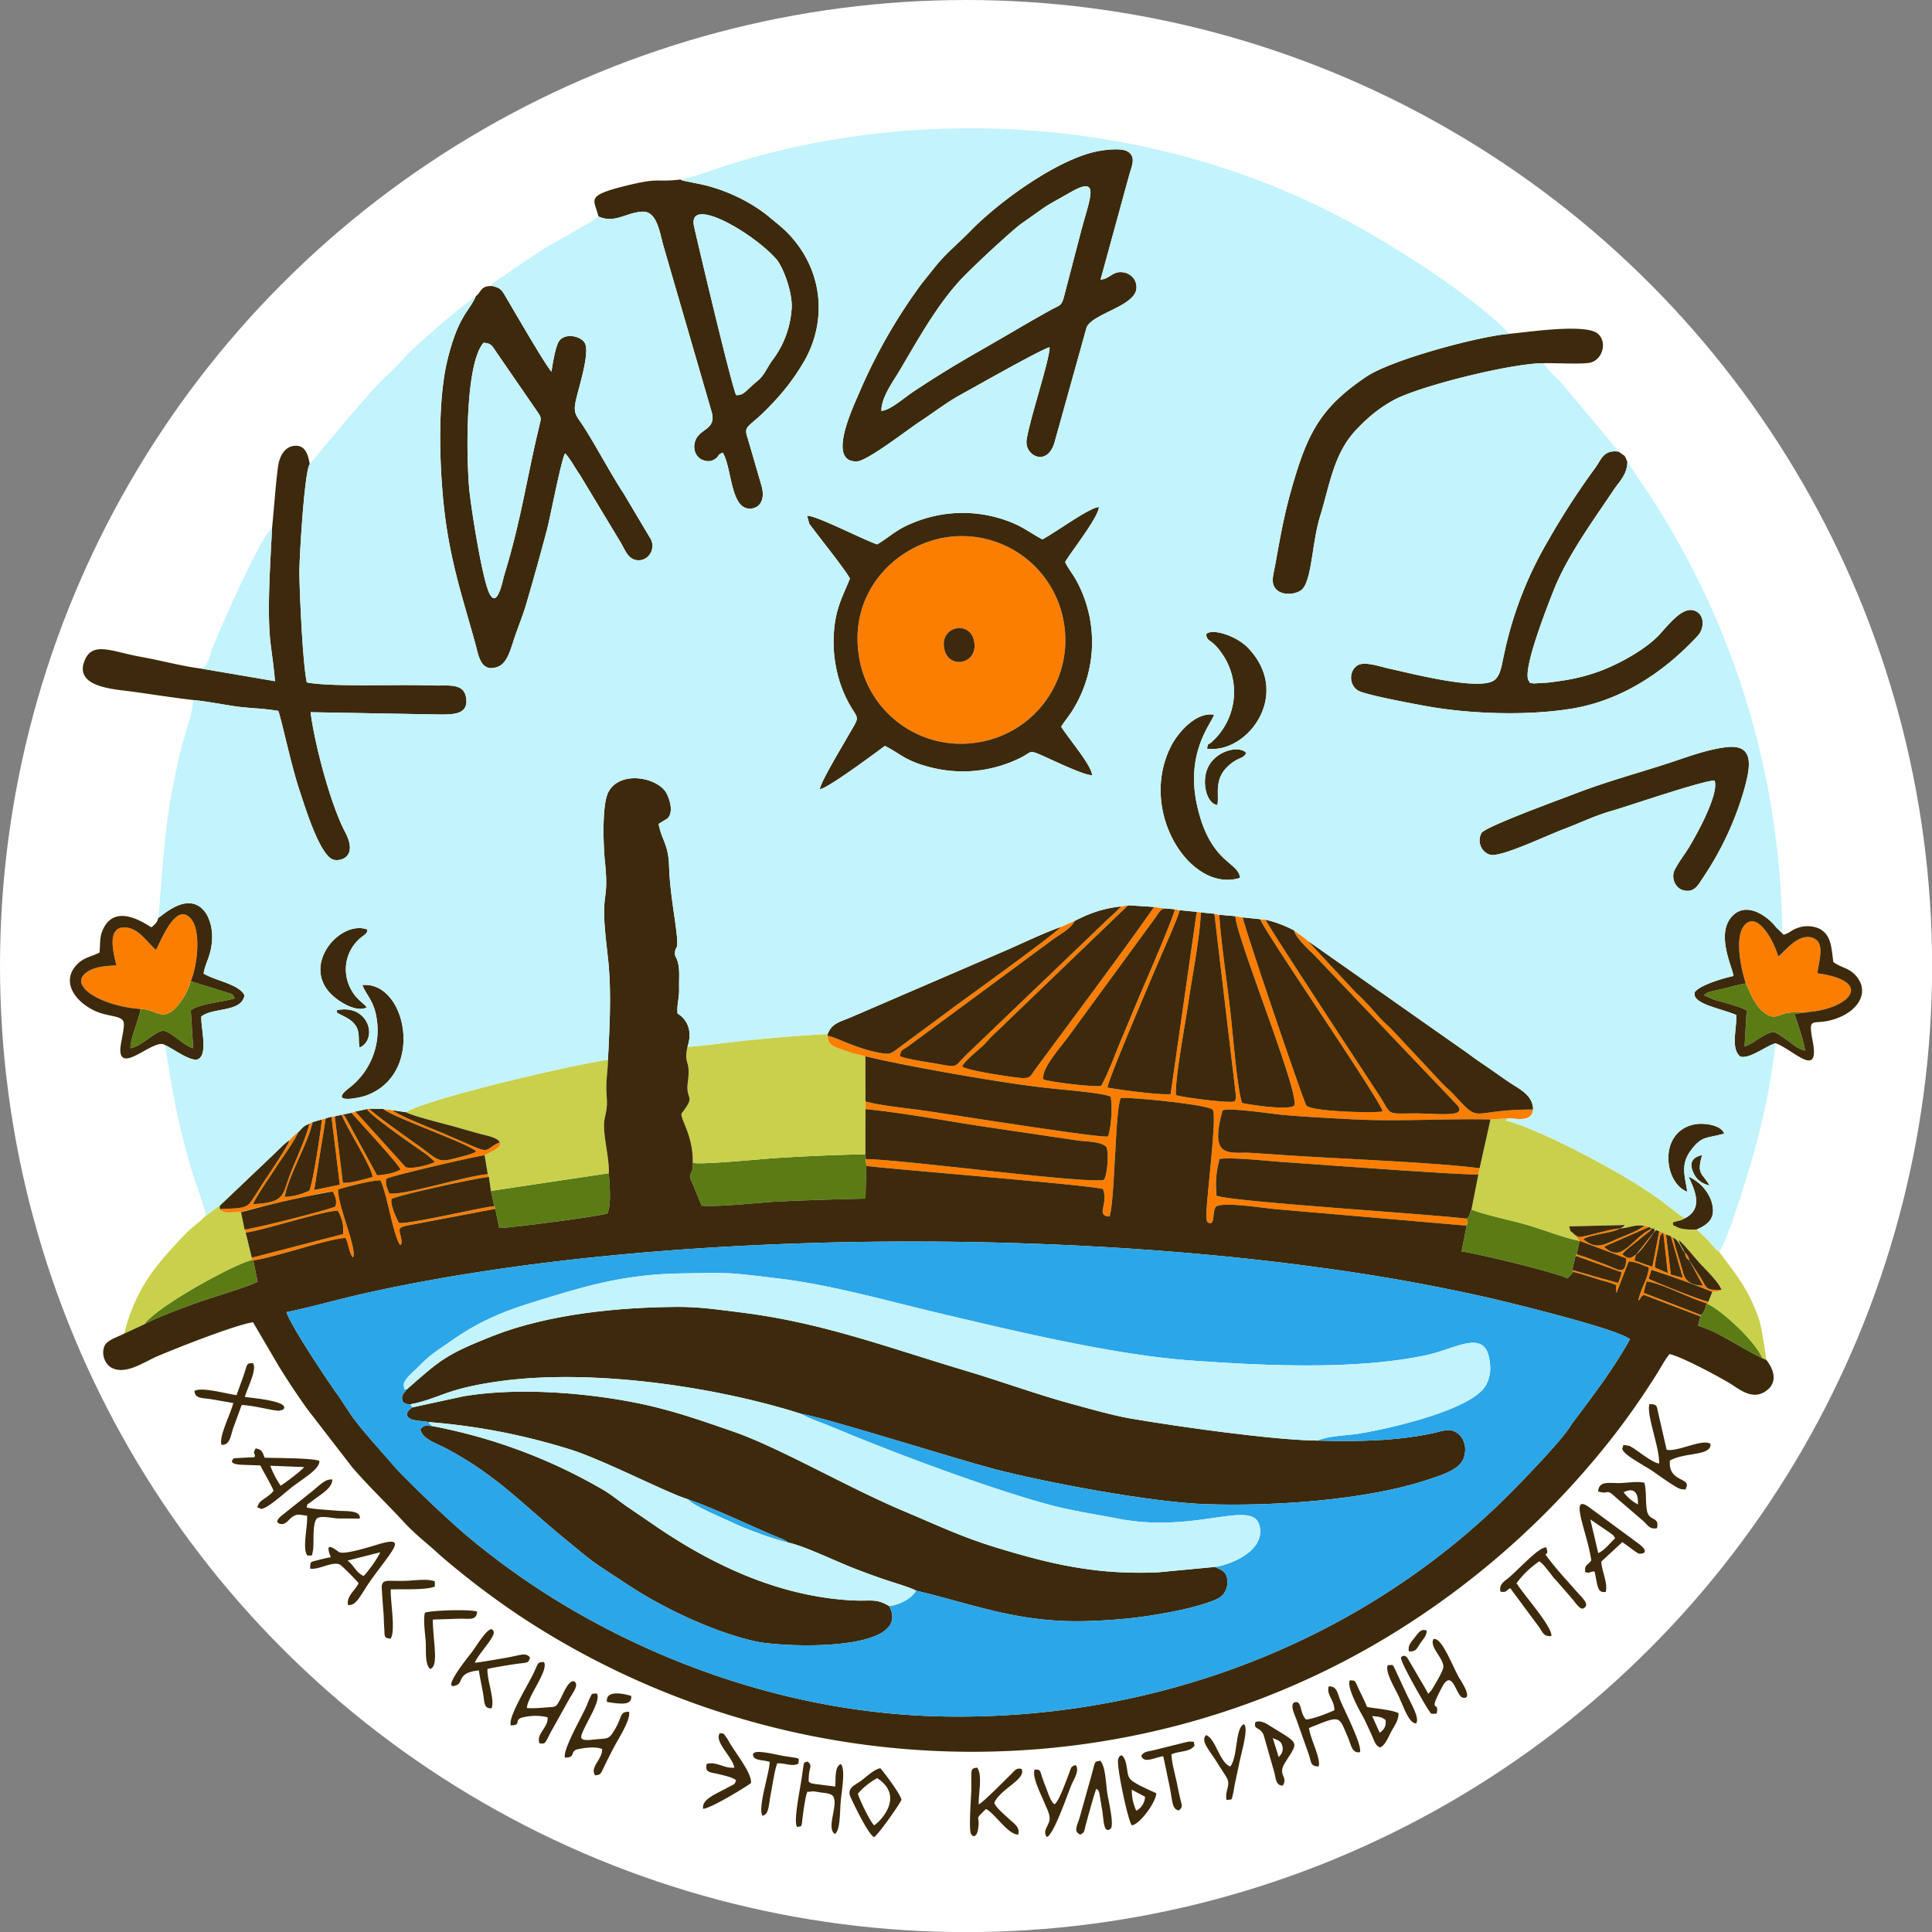 <svg xmlns="http://www.w3.org/2000/svg" fill-rule="evenodd" clip-rule="evenodd" image-rendering="optimizeQuality" shape-rendering="geometricPrecision" text-rendering="geometricPrecision" viewBox="0 0 185.01 185.01"><rect x="0" y="0" width="185.01" height="185.01" fill="#808080" stroke="none"/><defs/><defs><style>.fil5{fill:#2ba6e8}.fil4{fill:#3d2a0c}.fil1{fill:#5b7c14}.fil6{fill:#c3f3fc}.fil2{fill:#c9d04c}.fil3{fill:#fc7e01}</style></defs><g id="Слой_x0020_1"><circle cx="92.51" cy="92.51" r="92.51" fill="#fff"/><g id="_1761094438896"><path d="M66.34 111.35c.09 1.42-.67.71.05 2.15l.8 1.96c1.92.13 5.53-.32 7.68-.42 2.65-.12 5.34-.2 8.01-.26l.08-3.13-.05-.65-.04-.47c-2.79.06-5.6.18-8.38.35-1.36.08-7.36.69-8.15.47zM47.01 114.04l.32 1.46.1.26.37 1.83c.58.08 10.05-1.18 10.37-1.39.39-.84.2-2.83.13-3.85l-11.29 1.69zM140.4 116.7c.22.34.15.17.05.67l-.49 2.47c1.62.22 8.94 1.99 10.15 2.58l.47-.52.09-.1-.11-.18.32-1.36.11-.13.27-1.3c-1.54-.31-3.57-1.12-5.18-1.58-1.29-.37-4.11-.97-5.17-1.43-.18.29-.07.28-.19.51-.26.46.21.07-.32.37zM13.47 96.62c-.2 1.09-.98 2.76-.98 3.75.97-.1 2.32-1.57 3.07-1.65.73-.07 1.96 1.41 2.94 1.66l-.23-3.62c.75-.64 3.18-.83 4.2-1.15-.18-.5-.25-.41-.84-.6l-3.36-1.05a6.45 6.45 0 01-1.56 2.68c-1.25 1.11-1.81.01-3.24-.02zM173.15 96.91c-.72.07-1.62-.04-2.24.15-.73.23-1.09.51-1.87-.02-.89-.61-1.31-1.68-1.86-2.87-.66.11-1.32.3-2.02.48-1 .25-1.65.26-1.97.66l.92.41c.81.23 2.59.69 3.15 1.05l-.2 3.45c.88-.27 2.2-1.54 2.9-1.36.22.06 1.12.71 1.33.86.46.33.89.74 1.56.89-.09-.87-.73-2.68-1.01-3.5l1.31-.2zM13.79 126.83c1.49-.78 3.63-1.55 5.28-2.15 1.09-.39 4.94-1.53 5.6-1.95l-.42-2.03-.17-.03c-1.24.3-4.4 2.04-5.48 2.67-1.45.85-3.97 2.4-4.81 3.49zM162.9 125.93l-.07.13-.23.9c1.91.52 4.37 2.3 6.16 3.1-.61-1.53-3.71-4.46-5.21-5.19l-.13-.06c-.13.54-.2.77-.52 1.12z" class="fil1"/><g><path d="M65.83 100.25c-.38 1.83.33 1.07.04 3.35-.25 1.9.84 1.15-.6 3.03-.15.5 1.13 2.13 1.07 4.72.79.22 6.79-.39 8.15-.47 2.78-.17 5.59-.29 8.38-.35l.01-4.32v-.74l-.01-4.32c-.77-.17-1.48-.36-2.19-.63-.78-.28-1.42-.42-1.42-1.33v-.17c-2.31.12-4.58.3-6.86.52-2.17.2-4.43.56-6.57.71zM142.73 107.2l-1.04 4.67-.12.59-.66 3.36c1.06.46 3.88 1.06 5.17 1.43 1.61.46 3.64 1.27 5.18 1.58l-.54-.65c-.37-.43-.27-.02-.46-.74l5.34-.13c-.04.06-.09.06-.11.12-.02.05-.08.06-.1.07l-.27.14c.97-.05 1.25-.38 2.34-.27l.45.13.25.14c.55.03.12-.04.3.23l-.15.2c.41-.33.07-.33.58-.16l.39.14.26.16.46.17.21.13c.57.24.79 1.06 1.11 1.44-.18-.55-.45-.67-.56-1.22.78.73 1.35 1.51 2.03 2.26.53.57 1.87 1.85 2.05 2.53-.44.25-.4.12-.87.19l-.37.94-.05.22c1.5.73 4.6 3.66 5.21 5.19l.4.18c-.43-2.66-.42-3.64-1.56-5.93-.97-1.95-1.91-2.95-2.98-4.46-.37-.2-.75-.77-1.06-1.08-.38-.4-.68-.66-1.08-1.03-.56.01-1.34.03-1.87-.23-.64-.32-.27-.06-.43-.44.52-.2.7-.1 1.17-.41-.49-.25-1.41-1.02-1.94-1.43-3.25-2.54-11.77-7.04-15.26-7.95l.38-.2-1.8.12zM38.89 106.51c.66.38 3.51 1.06 4.56 1.36l2.38.67c.68.2 1.75.34 2.04.85.26.53-1.09 1-1.46 1.24l.3 1.81.11.27.19 1.33 11.29-1.69c.07-1.62-.68-3.95-.39-5.26.28-1.29.22-1.32.16-2.66-.05-.92.14-1.95.15-2.94-3.16.41-17.49 3.76-19.33 5.02zM19.74 116.38c-.39.4-.77.72-1.22 1.08-.75.59-2.82 2.88-3.49 3.77a16.36 16.36 0 00-3.12 6.47l1.88-.87c.84-1.09 3.36-2.64 4.81-3.49 1.08-.63 4.24-2.37 5.48-2.67l.03-.23-.58-2.4-.11-.3-.34-1.65c-.84-.08-1.59.23-2.02-.29l-.02-.34c-.51.28-.8.63-1.3.92z" class="fil2"/></g><g><path d="M90.45 62.23c-.56-2.22 2.31-2.87 2.8-.96.58 2.26-2.31 2.92-2.8.96zm.24-10.79c-5 .75-9.35 5.29-8.46 11.25a9.88 9.88 0 0011.22 8.43 9.9 9.9 0 008.46-11.28 9.9 9.9 0 00-11.22-8.4zM102.91 88.19l-1.32.57c-.53.68-9.79 7.33-10.4 7.79-1.8 1.35-3.47 2.56-5.25 3.89-.61.45-.76.56-1.66.39-2.37-.43-4.13-1.49-5.02-1.64 0 .91.64 1.05 1.42 1.33.71.27 1.42.46 2.19.63a191.8 191.8 0 0017.36 3.03c1.33.16 5.28.45 6.12.83.21.94.05 3.03-.25 3.82-.81.16-14.59-2.04-17.35-2.44-1.6-.24-4.49-.5-5.87-.92v.74c3.7.36 7.86 1.16 11.58 1.71l8.72 1.29c.82.12 2.2.08 2.76.61.26.59.11 2.59-.21 3.15-1.48.46-19.32-1.95-22.82-1.97l.05.65c3.02.37 21.71 1.85 22.67 2.22.53 1.52-.75 2.53.62 2.63.3-.83.44-4.44.52-5.66.1-1.37.19-4.76.55-5.69.61-.13 8.49.62 8.82 1.13.41.64-.59 8.25-.62 10.08 0 .19-.01.2.03.39.06.36-.03.11.12.32.75.36.36-.93.77-1.52.69-.5 4.61.15 5.85.25l18.16 1.57c.1-.5.17-.33-.05-.67-3.37-.44-22.75-1.63-23.91-2.21-.18-.76.04-2.79.3-3.51 1.24-.19 4.78.22 6.24.31 2.71.18 17.19 1.27 18.54 1.17l.12-.59c-4.75-.6-13.26-.88-18.75-1.26l-3.1-.21c-2.05-.12-4.1.7-2.76-4.08.87-.26 4.65.35 5.95.46 2.11.18 4.26.29 6.38.4 4.55.24 8.89-.08 13.32.02l1.8-.12c1 .11 2.17.28 2.28-.83-6.29 0-4.86 1.51-7.6-1.44-.39-.42-.78-.72-1.17-1.14l-4.63-4.95c-.42-.45-.83-.77-1.24-1.22-.81-.89-1.37-1.58-2.34-2.46l-4.62-4.96c-.48-.46-.81-.58-1.28-.98.11.64 1.37 1.85 1.79 2.22l13.82 14.5c1.05 1.26-1.91.78-4.32.8-2.49.03-1.96.13-3.05-1.58-.98-1.51-10.65-16.19-10.98-16.97l-.52-.05c.5 1.33 11.6 17.46 11.73 18.41-.48.17-6.79.05-7.3-.57-.25-.31-5.93-16.99-6.09-18.01l-.71-.12c.04 1.95 6.36 17.38 5.61 18.17-.74.42-4.1-.09-4.97-.28-.49-1.47-.89-6.87-1.13-8.85-.35-3.01-.83-6.16-1.06-9.17l-.46-.1 2.06 17.42c0 .09.02.41-.14.55-.42.2-4.89-.37-5.6-.6-.11-1.51.89-6.8 1.16-8.66.38-2.67 1.11-6.24 1.23-8.84l.44.05-.84-.1-2.5 17.45c-1.15.11-4.82-.41-6.04-.62.01-.7 4.3-10.68 5.15-12.68.59-1.38 1.32-2.94 1.77-4.31l-.48-.09c-.13.84-2.9 7.16-3.45 8.47l-1.76 4.2c-.55 1.34-1.19 3.08-1.84 4.24-.81.14-4.96-.38-5.53-.62-.21-1.05 1.57-2.95 2.52-4.27l8.21-11.22c.26-.36.47-.86.99-.87l-1.12-.15c-3.33 4.76-7.81 10.7-11.41 15.59-.41.56-.43.85-1.28.79-.69-.04-5.22-.7-5.69-1.1.26-.57 1.43-1.46 1.95-1.95.34-.32.58-.65.92-.97l13.02-12.52-.68.11c-.38.45-.77.76-1.22 1.18l-13.19 12.64c-1.69 1.56-1.03 1.64-2.92 1.3-1.2-.22-2.83-.42-3.85-.77.11-.71.27-.55.9-1.03l13.86-10.23c.59-.43 1.67-.99 1.98-1.7zM13.47 96.62c1.43.03 1.99 1.13 3.24.02a6.45 6.45 0 001.56-2.68c.59-1.36 1.03-4.73.05-5.94-1.46-1.79-2.88 2.07-3.38 2.93-.79-.61-1.66-2.15-3.05-2.14-1.68.01-1.03 2.46-.74 3.63-.92.07-1.85.09-2.62.52-2.33 1.31 1.13 3.4 4.94 3.66zM167.18 94.17c.55 1.19.97 2.26 1.86 2.87.78.53 1.14.25 1.87.02.62-.19 1.52-.08 2.24-.15 3.99-.32 6.38-2.94.89-3.71.09-1.08.85-3.04-.54-3.42-1.43-.39-2.68 1.49-3.22 1.81-.26-1.07-1.81-4.32-3.13-3.09-1.15 1.07-.41 4.34.03 5.67zM34.03 106.44l-.37.12c.48.58 4.54 4.93 4.69 5.44-.54.33-1.52.51-2.24.55l-2.85-5.23c-.36-.7-.38-.54-.54-.57.44 1.19 2.94 5.08 2.95 5.96-.67.19-2.19.63-2.84.55l-.77-6.36-.32.04.8 6.51-2.45.51 1.1-6.87-.37.11c-.09 1.06-.87 6.21-1.21 6.83-.47.3-1.72.57-2.33.59.27-1.92 2.2-5.05 2.66-7.17l-.32.15c-.26 1.26-1.3 3.47-1.81 4.78-.79 2.03-.42 2.76-3.56 2.93.14-.54 1.75-2.84 2.15-3.47.67-1.05 1.66-2.33 2.17-3.43-.3.22-.67.54-.85.78-.17.62-2.04 3.34-2.52 4.08-.26.4-1.07 1.73-1.33 2-.55.59-1.89.4-2.81.53.43.52 1.18.21 2.02.29.47-.26 8.3-2.04 8.78-2 .27.52.42.91.26 1.44-.55.31-7.82 2.15-8.7 2.21l.11.3c1.81-.25 7.56-2.13 8.82-2.1.34.52.64 1.62.52 2.23l-8.76 2.27-.03.23.17.03c1.96-.26 7.41-2.14 8.84-2.15.32.6.32 1.44.71 1.87.46-.7-1.48-5-1.42-6.51.72-.25 3.28-.9 4.05-.88.65 1.34 1.2 5.17 1.87 6.18.02-.02.28.1.09-.75-.25-1.09-.38-.9 2.09-1.38l6.95-1.32-.1-.26c-1.42.15-8.51 1.83-9.15 1.6l-.46-1.03c-.14-.5-.28-.72-.23-1.25.57-.36 8.33-2.06 9.33-2.11l-.11-.27c-2.14.17-7.88 2.03-9.42 1.85-.2-.43-.43-.97-.29-1.41.44-.28 8.44-2.14 9.41-2.25.37-.24 1.72-.71 1.46-1.24-1.37.56-.87 1.13-2.66.34-.87-.39-1.67-.72-2.53-1.1-1.11-.48-4.46-1.77-5.1-2.32l-.9-.12c1.12.89 8.07 3.26 8.92 4.07l-.09.06-.1.06-.54.2c-3.16.84-2.44.81-4.92-.96-.47-.33-4.19-2.97-4.6-3.45l-.2.03c.17.55 4.86 3.78 5.73 4.38l.7.61c.01-.03.04.05.06.08-.53.29-2.25.73-2.8.49l-4.81-5.32zM159.28 118.05l.43 3.86-1.23-.53c0-.58.17-1.15.29-1.78.22-1.15.08-1.3.51-1.55zm-4.16-.41c-.72.04-1.53.29-2.21.45-.35.08-.7.19-1.06.26-.74.16-.58.17-1.13-.17l.54.65 4.48 1.67c-.08 1.76-.74 1.05-2.04.58-.89-.32-1.81-.71-2.71-.95l-.11.13 4.4 1.57c-.06.41-.19.72-.34 1.03l-4.38-1.24.11.18c.85.21 1.6.47 2.44.73.37.12.92.24 1.24.37.68.27.34.09.42.59.03.21-.02.16.04.3l1.15-2.99c.77.02 1.25.36 1.94.56-.1 1.16-.88 2.2-1 3.2.37-.35.03-.24.52-.56l5.41 2.06.07-.13-5.5-2.13.28-1.09c1.28.12 4.26 1.67 5.74 2.1l.13.06.05-.22c-.6-.07-5.21-1.91-5.72-2.2l.26-.86c.36.03 5.38 1.9 5.83 2.12.47-.07.43.06.87-.19-1.47.03-1.36-.08-1.92-1.07l-1.15-1.75 1.31 2.42c-1.8-.06-1.83-1.04-2.03-1.7-.28-.99-.62-1.95-.84-2.91l-.21-.13 1.15 3.99-1.15-.31-.46-3.85-.26-.16-.39-.14-.66 3.4-1.71-.6c.09-.44.03-.22.17-.59-.44.26-.58.62-1.34 0 .27-.41.98-.89 1.4-1.24l.73-.59c.15-.13.27-.19.41-.31.29-.27.13-.09.27-.34-1.99 1.02-2.71 3.15-4.3 1.97-.29-.22-.02.05-.23-.24l4.28-1.87-.45-.13c-.67.58-2.1 1.02-2.96 1.43-1.16.55-1.83.74-2.88-.13.7-.49 2.78-.56 3.5-1.03z" class="fil3"/><path d="M156.69 120.12a8.65 8.65 0 001.62-2.05l-1.62 2.05zM161.77 120.7c-.06-.24-.03-.23-.15-.43-.23-.37-.2-.23-.3-.32.2.68.21.54.45.75z" class="fil3"/></g><g><path d="M27.43 125.65c2.36-.47 4.94-1.22 7.38-1.77 27.12-6.08 64.88-6.24 91.98-2.44a183.6 183.6 0 0115.38 2.75c2.37.54 12.76 3.07 13.91 4.06-1.54 2.78-3.37 5.18-5.16 7.57-.24.31-.42.56-.66.93-.85 1.3-4.05 4.63-5.29 5.89-13.59 13.86-33.25 22.11-54.58 21.73-14.99-.26-28.68-5.59-38.76-12.17a71.87 71.87 0 01-7.3-5.46 108.8 108.8 0 01-6.45-6.17c-1.02-1.21-3.49-3.88-4.36-5.22-.47-.71-.77-1.19-1.28-1.91-.98-1.37-4.34-6.4-4.81-7.79zm30.79-24.16c-.01.99-.2 2.02-.15 2.94.06 1.34.12 1.37-.16 2.66-.29 1.31.46 3.64.39 5.26.07 1.02.26 3.01-.13 3.85-.32.21-9.79 1.47-10.37 1.39l-.37-1.83-6.95 1.32c-2.47.48-2.34.29-2.09 1.38.19.85-.07.73-.09.75-.67-1.01-1.22-4.84-1.87-6.18-.77-.02-3.33.63-4.05.88-.06 1.51 1.88 5.81 1.42 6.51-.39-.43-.39-1.27-.71-1.87-1.43.01-6.88 1.89-8.84 2.15l.42 2.03c-.66.42-4.51 1.56-5.6 1.95-1.65.6-3.79 1.37-5.28 2.15l-1.88.87c-.6.32-1.61.6-1.88 1.15-.4.85.07 1.79.61 2.1 1.35.79 3.18-.55 4.47-1.09 1.83-.78 7.39-2.98 9.12-3.24l2.48 4.23a75.39 75.39 0 002.66 4.01l4.36 5.65c1.61 1.87 3.5 3.66 4.93 5.23 1.12 1.22 2.28 2.07 3.48 3.19a78.8 78.8 0 007.66 5.83c24.93 16.48 57.62 17.49 83.31 1.84a79.93 79.93 0 0021.27-18.92 71.98 71.98 0 004.13-5.88c.42-.63.93-1.64 1.37-2.13 1.14.23 4.96 2.28 5.96 2.92.87.56 2.08 1.51 3.32.58 1.52-1.14.04-2.85 0-2.93l-.4-.18c-1.79-.8-4.25-2.58-6.16-3.1l.23-.9-5.41-2.06c-.49.32-.15.21-.52.56.12-1 .9-2.04 1-3.2-.69-.2-1.17-.54-1.94-.56l-1.15 2.99c-.06-.14-.01-.09-.04-.3-.08-.5.26-.32-.42-.59-.32-.13-.87-.25-1.24-.37-.84-.26-1.59-.52-2.44-.73a.81.81 0 00-.09.1l-.47.52c-1.21-.59-8.53-2.36-10.15-2.58l.49-2.47-18.16-1.57c-1.24-.1-5.16-.75-5.85-.25-.41.59-.02 1.88-.77 1.52-.15-.21-.06.04-.12-.32-.04-.19-.03-.2-.03-.39.03-1.83 1.03-9.44.62-10.08-.33-.51-8.21-1.26-8.82-1.13-.36.93-.45 4.32-.55 5.69-.08 1.22-.22 4.83-.52 5.66-1.37-.1-.09-1.11-.62-2.63-.96-.37-19.65-1.85-22.67-2.22l-.08 3.13c-2.67.06-5.36.14-8.01.26-2.15.1-5.76.55-7.68.42l-.8-1.96c-.72-1.44.04-.73-.05-2.15.06-2.59-1.22-4.22-1.07-4.72 1.44-1.88.35-1.13.6-3.03.29-2.28-.42-1.52-.04-3.35.48-1.41.08-2.55-.95-3.2-.08-.87.18-1.43.15-2.46-.02-.82.09-1.76-.14-2.52-.13-.44-.31-.5-.25-.92.06-.52.25-.2.21-1.05-.06-1.48-.69-4.38-.78-7.13-.06-2.15-.67-2.41-1-4.05.18-.16-.02-.01.28-.19l.09-.06.46-.28c.75-.68.07-2.34-.28-2.73-1.18-1.34-4.32-1.74-5.35.17-.67 1.23-.48 5.37-.34 6.69.31 3.03-.07 2.97-.08 4.81 0 1.41.25 3.27.4 4.71.31 3.1.12 6.35-.03 9.45z" class="fil4"/><path d="M38.94 133.06c-.2.32-.46.44-.44.84.01.47.31.56.8.58 2.87-.57 3.27-1.48 8.53-2.21 8.81-1.23 20.7.5 28.92 3.13 2.17.32 14.66 4.28 18.47 5.28 5.05 1.31 15.07 3.19 20.26 3.36 6.46.22 15.22-.38 21.06-2.28 1.32-.44 3.26-.98 3.64-2.16.29-.89.08-1.74-.45-2.22-.76-.69-1.4-.39-2.37-.17-3.51.79-7.45.85-11.19.74-4.14-.03-13.42-1.34-17.95-2.12-1.67-.29-3.83-.91-5.48-1.36-3.42-.92-6.87-2.2-10.28-3.21-7.32-2.18-13.67-4.6-21.44-5.57-2.11-.26-3.97-.55-6.17-.54-5.66.03-12.3.69-17.6 2.76-4.68 1.84-5.11 2.36-8.31 5.15z" class="fil4"/><path d="M39.49 134.77c-.4.27-.88.75-.13 1.13.28.15 1.39.21 1.68.28 4.76.37 9.28 1.28 13.56 2.62 3.18.99 9.26 4.16 11.25 4.76 2.77.97 5.74 2.44 8.52 3.6.45.19.75.25 1.11.56 1.45.29 4.51 1.76 6.11 2.39 1 .4 2.03.77 3.07 1.13.81.28 2.46.75 3.06 1.08 5.67 1.35 9.95 3.15 16.6 2.91 3.21-.11 5.65-.41 8.67-1.04.98-.2 3.06-.75 3.76-1.18.46-.28.85-.88.78-1.69-.07-.84-.54-.95-1.17-1.27l-5.51.52c-5.79.24-10.08-.73-15.56-2.41-3.11-.95-5.73-2.18-8.64-3.41-5.53-2.32-11.96-6.11-16.43-7.66-3.08-1.07-5.91-2.07-9.28-2.75-4.97-.99-11.44-1.5-16.6-.62l-4.85 1.05zM84.4 39.34c-.01-1.25 1.08-2.75 1.63-3.66 1.82-3.05 3.77-6.67 6.29-9.24a82.58 82.58 0 015.45-5c3.22-2.25 1.64-1.26 4.78-3.05 2.88-1.64 1.8.61.98 3.73l-1.62 6.21c-.25 1.01-.44.88-1.28 1.35-1.14.63-2.11 1.19-3.23 1.84-3.98 2.35-5.86 3.29-9.79 5.89-1.1.72-2.37 1.9-3.21 1.93zm16.11-6.08c.03 1.12-1.91 6.9-2.2 8.87-.22 1.51 1.97 2.63 2.67.24l3.07-11.01c.57-1.36 4.73-2.03 4.78-3.81.02-.81-.57-1.39-1.33-1.48-1-.11-1.24.67-2.11.7l2.75-10.03c.24-.85.7-1.74-.19-2.25-.6-.35-2.3-.13-3.02.03-3.78.83-9.25 4.77-12 7.6-1.08 1.11-2.26 2.07-3.25 3.27l-1.42 1.77a52.11 52.11 0 00-5.97 10.43c-.6 1.41-3.16 6.73-.21 6.59 1.01-.05 5.04-3.19 6.02-3.82 1.33-.87 2.56-1.84 3.94-2.59 1.19-.65 7.88-4.45 8.47-4.51zM46.3 32.83c.69 0 .86.32 1.17.8l3.96 5.75c.45.67.4.62.2 1.48-1.19 4.93-1.75 9.06-3.35 14.24-.13.44-.67 3.37-1.45 1.65-.69-1.52-1.73-8.19-1.89-9.87-.3-3.25-.4-12.04 1.36-14.05zm-.74-4.46c-.58 1.42-1.69 1.84-2.73 6.18-1.07 4.44-.72 12.06.02 16.47.68 4.07 1.65 6.89 2.68 10.66.3 1.1.5 2.73 2.09 2.19.97-.32 1.29-1.74 1.66-2.84.39-1.14.84-2.22 1.16-3.34.68-2.35 1.34-4.69 1.96-7.05.29-1.11 1.37-6.75 1.72-7.23.55.61.92 1.37 1.4 2.04l3.93 6.52c.47.8.74 1.71 1.77 1.68.92-.04 1.53-1.05 1.13-1.97l-2.6-4.37c-1.36-2.09-2.61-4.5-3.91-6.53-.63-.97-.98-1.14-.69-2.46.25-1.15 1.4-4.65.83-5.51-.42-.65-1.87-.94-2.43-.16-.36.49-.64 2.26-.74 2.95l-.14-.18c-.88-1.2-3.47-5.7-4.39-7.25-.3-.5-.51-.63-1.13-.78-1.15-.04-1.04.57-1.59.98z" class="fil4"/><path d="M85.15 153.8c-1.25-.75-1.7-.46-3.43-.54-7.17-.35-13.68-3.47-19.29-7.36l-2.33-1.59c-.76-.52-1.41-1.07-2.2-1.56a51.38 51.38 0 00-16.52-6.19c-.74-.04-.74-.1-1.12.3.11.93 1.65 1.41 2.41 1.82 4.75 2.5 7.25 5.24 11.14 8.45 3.41 2.82 2.69 2.24 6.36 4.66 3.1 2.05 7.92 4.43 12.16 5.39 2.49.57 15.2 1.12 12.82-3.38zM90.69 51.44a9.9 9.9 0 0111.22 8.4 9.9 9.9 0 01-8.46 11.28 9.88 9.88 0 01-11.22-8.43c-.89-5.96 3.46-10.5 8.46-11.25zm9.13.21c-1.21-.63-1.85-1.24-3.43-1.8a12.4 12.4 0 00-9.01.24c-1.54.61-2.23 1.36-3.38 2.04-1.25-.4-5.96-2.84-6.71-2.73l.21.76c.83 1.13 3.58 4.56 3.89 5.25-.75 1.84-1.39 2.88-1.54 5.26-.13 2.08.27 4.18 1.03 5.85 1.34 2.92 1.76 1.43.02 4.5-.45.79-2.32 3.9-2.39 4.55.74-.04 5.55-3.65 6.23-4.14 1.5.75 1.96 1.45 4.41 2.06 2.88.72 5.8.41 8.45-.86 1.29-.62.84-.88 2.24-.26.86.37 4.02 1.91 4.73 1.86.03-.85-2.26-3.53-2.95-4.64.27-.45.7-.96 1.03-1.48a12.32 12.32 0 00.39-12.58c-.32-.58-.84-1.22-1.04-1.71.6-1.04 3.19-4.27 3.23-5.27-.97.08-4.28 2.53-5.41 3.1zM26.05 50.58c-.14 3-.5 7.9-.15 10.96.15 1.25.34 2.44.43 3.69l-6.97-1.19c-2.04-.26-3.99-.81-5.92-1.15-2.76-.5-4.57-1.5-5.33.35-.98 2.38 2.25 2.71 4.08 2.93 2.1.27 4.18.62 6.28.86 1.32.13 2.68.4 4.01.6 1.36.2 2.83.2 4.17.45.36.99 1.18 5.05 2.05 7.66.49 1.47 1.95 6.31 3.28 6.6.73.15 2.3-.33 1.07-2.66-1.41-2.67-2.93-8.47-3.31-11.48l12.34.22c1.36 0 2.82.01 2.55-1.63-.24-1.42-1.74-1.1-3.12-1.15-1.33-.04-2.71-.04-4.08-.03-2.12 0-6.22.09-8.05-.26-.39-1.77-.69-8.45-.71-10.52-.01-1.43.49-9.78.99-10.38-.16-.95-.45-1.94-1.6-1.74-.82.15-1.29.97-1.43 1.94-.26 1.94-.38 3.98-.58 5.93zM74.31 24.78c.75.84 1.69 3.53 1.48 4.99a9.1 9.1 0 01-1.88 4.8c-.55.8-.69 1.34-1.41 1.94-1.18.98-1.23 1.33-2 1.33-.35-.53-3.49-13.72-4.03-16.13-.71-3.1 5.59.54 7.84 3.07zm-17-4.05c1.58.7 2.64-.39 4.22-.46 1.34-.06 1.63 1.89 1.96 3.13l4.64 15.98c.57 1.89-1.29 1.57-1.61 3.05-.18.83.29 1.48.85 1.65.47.14.75.11 1.11-.13.44-.3.15-.35.73-.61.87 1.4.73 5.23 2.48 5.36.93.07 1.67-.7 1.22-2.23l-1.31-4.5c-.45-1.34.08-.89 2.26-3.23a21.13 21.13 0 003.34-4.49c2-3.9 1.52-8.37-1.61-11.77-.64-.69-1.41-1.26-2.08-1.83a16.05 16.05 0 00-6.67-3.06l-1.47-.3c-.03-.01-.07-.04-.1-.04l-.09-.06c-2.64.3-1.84-.25-5.41.64-3.8.95-2.83 1.3-2.46 2.9zM155.84 44.24c-.32-.8-.2-.48-.82-.99-1.48-.19-1.64.7-2.26 1.56a71.23 71.23 0 00-4.45 6.86 36.18 36.18 0 00-4.27 10.95c-.25 1.06-.33 2.28-1.16 2.64-1.81.8-8.13-.87-9.89-1.24-.84-.18-2.4-.76-3.06-.26-.87.66-.66 2.07.29 2.45 1.12.44 4.95 1.15 6.31 1.4 4.22.77 9.77.95 14.04.24 4.8-.81 8.84-3.55 12.02-6.98.64-.69.7-2.11-.41-2.42-1.12-.31-2.35 1.33-3.3 2.35-1.31 1.41-4.03 2.91-5.99 3.58-1.72.59-2.93.77-4.67.99l-1.38.08c-.73-.16-.16.05-.42-.22-.75-.85 1.76-7.18 2.33-8.63 1.3-3.33 3.84-6.79 5.74-9.63.58-.87 1.33-1.53 1.35-2.73zM144.52 31.97c-2.79.21-11.24 2.45-13.69 4.11-4.32 2.92-5.61 5.3-7.14 10.7-.77 2.7-1.1 4.72-1.59 7.4-.18.97-.48 1.79.24 2.37.57.46 1.68.38 2.24-.02 1.06-.75 1.02-4.5 1.85-7.15.94-3.05 1.3-6.11 3.63-8.42a13.77 13.77 0 013.33-2.61c2.33-1.32 11.26-3.56 14.42-3.57.99-.03 3.72.12 4.46-.05 1.19-.27 1.67-1.96.75-2.77-1.14-1.01-6.76-.15-8.5.01zM164.19 74.76c.36.95-.93 3.59-1.39 4.47-1.46 2.8-1.53 2.45-2.39 3.99-.44.78-.01 1.78.71 2.01 1.11.35 1.52-.52 1.92-1.12a29.9 29.9 0 004.02-8.63c.5-1.88 1.04-4.21-1.63-3.94-1.69.17-3.57.84-5.04 1.34-3.11 1.04-6.45 1.92-9.52 3.11-1.18.46-8.68 3.18-9 3.78-.49.9.08 1.95.9 2.09 1.09.19 5.39-1.87 6.99-2.47 1.59-.6 2.97-1.29 4.64-1.76 1.44-.41 9-3 9.79-2.87zM141.69 111.87l1.04-4.67c-4.43-.1-8.77.22-13.32-.02-2.12-.11-4.27-.22-6.38-.4-1.3-.11-5.08-.72-5.95-.46-1.34 4.78.71 3.96 2.76 4.08l3.1.21c5.49.38 14 .66 18.75 1.26zM140.4 116.7c.53-.3.06.09.32-.37.12-.23.01-.22.19-.51l.66-3.36c-1.35.1-15.83-.99-18.54-1.17-1.46-.09-5-.5-6.24-.31a9.45 9.45 0 00-.3 3.51c1.16.58 20.54 1.77 23.91 2.21zM82.87 110.53l.04.47c3.5.02 21.34 2.43 22.82 1.97.32-.56.47-2.56.21-3.15-.56-.53-1.94-.49-2.76-.61l-8.72-1.29c-3.72-.55-7.88-1.35-11.58-1.71l-.01 4.32zM82.88 105.47c1.38.42 4.27.68 5.87.92 2.76.4 16.54 2.6 17.35 2.44.3-.79.46-2.88.25-3.82-.84-.38-4.79-.67-6.12-.83-4.77-.55-12.98-2-17.36-3.03l.01 4.32zM110.52 86.85l-2.49-.16-13.02 12.52c-.34.32-.58.65-.92.97-.52.49-1.69 1.38-1.95 1.95.47.4 5 1.06 5.69 1.1.85.06.87-.23 1.28-.79 3.6-4.89 8.08-10.83 11.41-15.59zM120.67 88.02l-1.66-.17c.16 1.02 5.84 17.7 6.09 18.01.51.62 6.82.74 7.3.57-.13-.95-11.23-17.08-11.73-18.41zM123.93 89.1a11.6 11.6 0 00-2.74-1.03c.33.78 10 15.46 10.98 16.97 1.09 1.71.56 1.61 3.05 1.58 2.41-.02 5.37.46 4.32-.8l-13.82-14.5c-.42-.37-1.68-1.58-1.79-2.22zM114.6 87.32l-1.62-.16c-.45 1.37-1.18 2.93-1.77 4.31-.85 2-5.14 11.98-5.15 12.68 1.22.21 4.89.73 6.04.62l2.5-17.45zM102.91 88.19c-.31.71-1.39 1.27-1.98 1.7l-13.86 10.23c-.63.48-.79.32-.9 1.03 1.02.35 2.65.55 3.85.77 1.89.34 1.23.26 2.92-1.3l13.19-12.64c.45-.42.84-.73 1.22-1.18-1.76.19-3.07.68-4.44 1.39zM112.5 87.07l-.86-.07c-.52.01-.73.51-.99.87l-8.21 11.22c-.95 1.32-2.73 3.22-2.52 4.27.57.24 4.72.76 5.53.62.65-1.16 1.29-2.9 1.84-4.24l1.76-4.2c.55-1.31 3.32-7.63 3.45-8.47zM116.29 87.5l-.85-.08-.44-.05c-.12 2.6-.85 6.17-1.23 8.84-.27 1.86-1.27 7.15-1.16 8.66.71.23 5.18.8 5.6.6.16-.14.14-.46.14-.55l-2.06-17.42zM146.81 106.25c-.01-1.4-1.37-1.99-2.24-2.58-.94-.63-1.83-1.29-2.75-1.9-.45-.3-1.03-.74-1.44-1.03l-15.17-10.66 4.62 4.96c.97.88 1.53 1.57 2.34 2.46.41.45.82.77 1.24 1.22l4.63 4.95c.39.42.78.72 1.17 1.14 2.74 2.95 1.31 1.44 7.6 1.44zM118.3 87.73l-1.55-.13c.23 3.01.71 6.16 1.06 9.17.24 1.98.64 7.38 1.13 8.85.87.19 4.23.7 4.97.28.75-.79-5.57-16.22-5.61-18.17zM79.26 99.02v.17c.89.15 2.65 1.21 5.02 1.64.9.17 1.05.06 1.66-.39 1.78-1.33 3.45-2.54 5.25-3.89.61-.46 9.87-7.11 10.4-7.79-1.91.69-3.95 1.7-5.83 2.5l-14.19 6.12c-1.11.48-1.91.59-2.31 1.64zM18.27 93.96l3.36 1.05c.59.19.66.1.84.6-1.02.32-3.45.51-4.2 1.15l.23 3.62c-.98-.25-2.21-1.73-2.94-1.66-.75.08-2.1 1.55-3.07 1.65 0-.99.78-2.66.98-3.75-3.81-.26-7.27-2.35-4.94-3.66.77-.43 1.7-.45 2.62-.52-.29-1.17-.94-3.62.74-3.63 1.39-.01 2.26 1.53 3.05 2.14.5-.86 1.92-4.72 3.38-2.93.98 1.21.54 4.58-.05 5.94zm-3.11-6.06c-.11.44-.27.56-.65.9-.35-.14-3.44-2.53-4.67.25-.33.74-.22 1.33-.31 2.17-.92.44-1.58.49-2.24 1.23-1.32 1.46-.32 3.31 1.71 4.31 1.39.67 2.74.43 2.85 1.19.09.54-.34 2.03-.33 2.61.04 2.32 3.33-1.24 4.28-.48.69.27 2.54 1.7 3.2 1.33.93-.51.22-3.02.28-4.07 1.13-.89 3.87-.38 4.13-2.03-.52-1.07-2.78-1.39-3.91-2.08.08-.75.63-1.64.76-2.74a4.68 4.68 0 00-.47-2.93c-1.57-2.49-4.23.13-4.63.34zM173.15 96.91l-1.31.2c.28.82.92 2.63 1.01 3.5-.67-.15-1.1-.56-1.56-.89-.21-.15-1.11-.8-1.33-.86-.7-.18-2.02 1.09-2.9 1.36l.2-3.45c-.56-.36-2.34-.82-3.15-1.05l-.92-.41c.32-.4.97-.41 1.97-.66.7-.18 1.36-.37 2.02-.48-.44-1.33-1.18-4.6-.03-5.67 1.32-1.23 2.87 2.02 3.13 3.09.54-.32 1.79-2.2 3.22-1.81 1.39.38.63 2.34.54 3.42 5.49.77 3.1 3.39-.89 3.71zm-3.12 2.99c1.66.58 4.25 3.5 3.56-.17-.53-2.8.08-1.25 2.6-2.33 1.92-.82 2.8-2.53 1.53-3.97-.69-.78-1.39-.73-2.16-1.31-.19-1.45-.21-2.58-1.32-3.18a2.74 2.74 0 00-2.09-.08c-.35.11-.52.24-.78.4-.67.38-.61.21-.7.11l-.55-.53c-.18-.21-.2-.26-.4-.46-.96-.96-2.56-1.86-3.74-.75-1.78 1.68-.07 4.99.02 5.83-.89.19-3.25.87-3.71 1.56-.29 1.11 2.39 1.51 3.97 2.17.09 1.25-.57 3.24.4 3.99.89.25 2.43-1.01 3.37-1.28zM118.75 84.06c-.17-1.58-2.86-1.36-4.11-6.9-1.16-5.17 1.43-7.95 1.62-8.72-1.8-.28-3.49 1.8-4.09 2.95-3.26 6.31 1.87 14.19 6.58 12.67z" class="fil4"/><path d="M115.5 60.75c.13.87.53.25 1.75 2.19a6.44 6.44 0 01-1.21 8.11c-.48.4-.31.04-.46.64 3.83.55 8.24-5.21 3.9-9.68-1.14-1.17-3.51-1.88-3.98-1.26zM34.7 94.33c.43 1.06 1.12 1.53 1.37 3.21a6.96 6.96 0 01-2.58 6.6c-2.15 1.63.87 1.01 1.51.79 5.76-2.02 3.94-11-.3-10.6zM47.33 115.5l-.32-1.46-.19-1.33c-1 .05-8.76 1.75-9.33 2.11-.05.53.09.75.23 1.25l.46 1.03c.64.23 7.73-1.45 9.15-1.6zM23.53 118.04l.58 2.4 8.76-2.27a3.82 3.82 0 00-.52-2.23c-1.26-.03-7.01 1.85-8.82 2.1z" class="fil4"/><path d="M35.13 96.47c-.02-.03-.06-.1-.07-.08-.01.03-.05-.06-.07-.08-.47-.46-.89-.74-1.26-1.36a3.96 3.96 0 01.11-4.39c.79-1.09 1.39-1 1.33-1.55-2.65-.98-6.59 3.63-3.14 6.48.58.49 2.11 1.48 3.1.98zM46.71 112.44l-.3-1.81c-.97.11-8.97 1.97-9.41 2.25-.14.44.09.98.29 1.41 1.54.18 7.28-1.68 9.42-1.85zM23.08 116.09l.34 1.65c.88-.06 8.15-1.9 8.7-2.21.16-.53.01-.92-.26-1.44a91.76 91.76 0 00-8.78 2zM36.68 106.19l-1.33-.02c.41.48 4.13 3.12 4.6 3.45 2.48 1.77 1.76 1.8 4.92.96l.54-.2.1-.06.09-.06c-.85-.81-7.8-3.18-8.92-4.07zM158.88 140.15c-.87-.14-2.48-1.65-2.97-1.72-.76-.11-.37.02-.52.17-.35.49 1.87 1.62 2.71 2.17.42.27 2.43 1.76 2.85 1.82.75.11.37 0 .54-.16.38-.97-1.76-.49-1.58-2.57 1.53-.83 3.98-.41 3.89-1.6-.82-.5-3.03.76-4.2.58l-.81-3.55c-.16-.72-.1-.81-.84-.83-.31 1.04 1 4.21.93 5.69zM154.67 147.3c-.51.48-.97 1.12-1.62 1.43l-.76-3.23 1.85 1.26c.43.33.3.18.53.54zm-2.29 2.13c-.38.51-.66.4-.58 1.12.58.14.37-.07.9-.06.33 1.57.27 2.03 1.07 1.96.21-.89-.38-1.96-.43-2.91l2.01-1.86c.39.23 1.35 1.03 1.59 1.09.26.06 1.23-.05-.15-1.04l-4.51-3.32c-2.18-1.67-.22 2.49.1 5.02zM143.69 152.42c.62.09.47-.08.93-.34l2.71 3.66c.39.54.48 1.01 1.23.93.11-.86-2.45-3.71-3.34-5.06a9.1 9.1 0 012.19-2.1c.42.31.68.7 1.06 1.17.22.27.27.39.53.64l1.55 1.78c.55.68.86 1.17 1.21.83.37-.34-.11-.79-.72-1.46-.52-.57-.64-.74-1.16-1.3-.34-.38-.79-.91-1.14-1.34-1.41-1.77-.27-.37-.66-1.65-.71-.05-2.49 1.95-3.56 2.87-.38.33-1.02.64-.83 1.37zM36.41 148.65c-.26.59-1.16 1.85-1.59 2.27-.76-.36-.88-.98-1.54-1.48l3.13-.79zm-4.73.47a16 16 0 00-1.24.28c-.76.2-.72.11-.74.81.82.15 2.12-.72 2.83-.39.23.11 1.61 1.53 1.81 1.78-.3.7-1.17 1.21-1.02 2.09.86.12 1.19-1 2.33-2.56 2.04-2.8 3.28-4 .76-3.3-.67.19-3.5 1.13-3.97.78-.68-.49-1.34-.93-.76.51zM26.87 142.27a9.28 9.28 0 01-.99-1.91l3.25.13c-.31.38-1.8 1.51-2.26 1.78zm-2.5-2.73l-1.95.1c-.04.02-.77.57.78.63l1.73.06c.4.8.91 1.61 1.27 2.42-.39.54-1.19.88-1.38 1.19-.35.6-.07.37.06.5.37.35 2.29-1.41 2.99-1.96 1.1-.87 2.79-1.8 2.71-2.59-.78-.28-4.15-.26-5.24-.3-.19-.47-.22-.79-.86-.89-.37.66.06.44-.11.84zM48.91 165.22c1.18.01.11-.6 1.34-.8a4.9 4.9 0 012.19.03c.09.99-1.14 1.58-.77 2.5.59.02.44.13 1.11-1.15l1.72-3.08c.38-.67.99-1.4.47-1.72-.59-.12-1.11 1.41-1.43 1.93-.33.55-.31.51-1.15.57-.65.05-1.29.11-1.94.06.1-1.18 2.12-3.6 1.64-4.4-.68 0-.5.08-1.08 1.24-.63 1.26-2.36 4.07-2.1 4.82zM161.57 114.12c-.21-1.52-.69-2.58.37-3.99 1.06-1.41 1.5-1.09 3.17-1.58-.31-.86-2.03-1.05-2.87-.87-3.45.7-2.93 5.59-.67 6.44zM54.09 168.31c1.05 0 .49-.51 1.11-.77.67-.16 1.81-.33 2.46-.05.04.99-1.21 1.73-.67 2.52.6-.08.48-.06 1.07-1.26.26-.52.54-1.08.84-1.63.39-.72 1.51-2.48 1.34-3.2-1.02 0-.54.51-1.6 2.07-.36.55-.67.49-1.35.55l-.81.08c-1.06.06-.93-.25-.52-1.12.54-1.13 1.55-2.73 1.2-3.32-.57 0-.45-.02-.7.48-.12.25-.22.54-.34.81-.56 1.22-2.2 4.04-2.03 4.84zM22.65 133.6c-.95-.12-3.42-.83-4.03-.39.07.76.78.64 1.61.78.72.12 1.39.25 2.11.36-.22.98-1.43 3.28-1.12 4.01.83.05.86-.92 1.14-1.68l.78-2.13c.9-.01 3 .53 3.42.53.59 0-.3.08.26-.02.29-.05.18-.01.34-.13.56-.75-3.03-1.07-3.71-1.15.2-.82 1.19-2.6.78-3.24-.68.02-.48-.03-.97 1.38l-.61 1.68zM127.78 163.77c-.53.26-2.06.86-2.72.89-.66-.71-.35-1.92-1.15-1.62-.39.3.12 1.28.25 1.66l1.14 3.22c.31.88.15 1.21.97 1.24.25-.73-.79-2.63-.92-3.68 3.11-1.28 2.83-1.16 3.71.84.31.71.39 1.61 1.17 1.47.21-.71-1.37-3.74-1.88-4.96-.29-.71-.32-1.37-1.11-1.34-.24.84.56 1.3.54 2.28zM34.03 106.44l4.81 5.32c.55.24 2.27-.2 2.8-.49-.02-.03-.05-.11-.06-.08l-.7-.61c-.87-.6-5.56-3.83-5.73-4.38l-1.12.24zM32.72 106.75l-.66.15.77 6.36c.65.08 2.17-.36 2.84-.55-.01-.88-2.51-4.77-2.95-5.96zM94.42 173.23c.87.44 2.13 2.48 3.08 2.45.22-.72-.43-1.07-.92-1.54-.4-.38-1.18-1.01-1.37-1.5.63-1.39 3.07-2.23 2.62-3.24-.52-.16-.72.23-1.1.59-.45.44-2.67 2.69-3.01 2.8-.03-.99.38-2.79-.14-3.52-.73.09-.53.15-.57 2.21-.02.63-.25 3.73-.03 4.12.28.49.57.09.64-.24.36-1.68-.49-.87.8-2.13zM45.86 159.96c.09.68.26 1.41.39 2.13.15.8.04 1.59.83 1.49.31-.89-.45-2.64-.4-3.76.62-.15 1.49-.28 2.21-.4 1.63-.27 1.7-.05 1.86-.7-.42-.53-.95-.19-2.39.05-.92.15-1.91.34-2.89.46.28-.79 1.95-2.45 1.81-2.96-.27-.96-1.48 1.1-2.09 1.94-.09.12-3.13 3.83-1.49 3.17.72-.28.05-1.21 2.16-1.42zM137.26 156.97c-.37.78.94 1.76.96 2.63 0 .38-.73 1.57-.98 2l-.17.27-.3.33c-.33-.63-.76-1.31-1.15-2l-.87-1.48s-.3-.34-.58-.02c-.22.26 2.45 4.81 2.59 5 .38.5.13.41.81.4.33-1.39-.92.2.51-2.52 1.02-1.93 1.35.87 2 .99 1.06.2-.22-1.67-.38-1.95-.71-1.3-1.68-3.91-2.44-3.65zM29.4 145.14c.1.95-.5 3.22.05 3.83.54-.05.39.1.51-.44.15-.68-.1-2.7.41-3.14.39-.26 1.35-.03 1.95.02l2.13.01c.14-.85-1.43-.68-2.26-.76-.72-.07-2.21-.13-2.83-.31.12-.44.02-.21.51-.59.93-.73 1.94-1.24 1.95-2.08-.64-.08-1.12.47-1.98 1.17l-2.75 2.19c-.23.19-.93.72-.24.89.48.12.76-.38 1.09-.63.51-.38.7-.24 1.46-.16zM29.94 107.45c-.46 2.12-2.39 5.25-2.66 7.17a6.35 6.35 0 002.33-.59c.34-.62 1.12-5.77 1.21-6.83l-.88.25z" class="fil4"/><path d="M28.57 108.41c-.51 1.1-1.5 2.38-2.17 3.43-.4.63-2.01 2.93-2.15 3.47 3.14-.17 2.77-.9 3.56-2.93.51-1.31 1.55-3.52 1.81-4.78-.65.28-.62.38-1.05.81zM70.32 169.27c-.93.12-1.76-.64-2.65-.35-.18.85.34.78 1.1.96.55.14 1.32.29 1.72.59-.15.47-.19.37-.75.68-1.28.7-2.55 1.15-2.41 2.06.67 0 4.04-2.04 4.59-2.47.08-.9-1.35-2.7-1.99-3.75-.13-.21-.21-.41-.39-.64-.28-.37-.15-.34-.62-.37-.54.83 1.23 2.26 1.4 3.29zM33.66 106.56l-.94.19c.16.03.18-.13.54.57l2.85 5.23c.72-.04 1.7-.22 2.24-.55-.15-.51-4.21-4.86-4.69-5.44zM76.32 174.94c.59-.07.38.09.62-1.51.02-.11.29-2.18.47-1.84l.45-.05c.11 0 .48.07.62.09.5.08.96.07 1.27.34.61.8-.68 3.04.19 3.65.53-.3.47-1.99.57-3.12.06-.8.49-3.08.01-3.57-.63.23-.47 1.5-.54 2.15l-2-.25c-.53-.13-.19.01-.54-.22-.03-1.49.46-1.42-.11-1.93-.38.19-.31-.24-.53 1.4-.16 1.17-.84 4.3-.48 4.86zM82.15 171.77a6.48 6.48 0 011.85-1.49c2.72 1.76.21 4.23-.29 4.51-.37-.3-1.4-2.45-1.56-3.02zm1.56 4.16c.46-.34 2.3-2.94 2.62-3.58-.11-.56-1.66-2.61-2.02-3.02-.56.07-1.39.85-1.84 1.19-.56.42-1.43.68-1.01 1.6.32.69 1.69 3.56 2.25 3.81zM31.19 107.09l-1.1 6.87 2.45-.51-.8-6.51zM21.04 115.46l.02.34c.92-.13 2.26.06 2.81-.53.26-.27 1.07-1.6 1.33-2 .48-.74 2.35-3.46 2.52-4.08-.42.22-1.36 1.23-1.78 1.61l-4.9 4.66zM103.45 175.68c.41-.2.37-.3.52-.92l.31-1.14c.23-.78.46-1.65.7-2.33.29.26.12 0 .29.4l.29 1.73c.13.8.11 2.23.78 1.71.39-.29-.19-2.7-.3-3.37-.14-.9-.17-2.65-.68-3.15-.61.12-.43-.05-.89 1.58l-1.08 3.85c-.22.79-.64 1.34.06 1.64zM132.12 165.93l-.72-1.6c.65.07.89.07 1.28.38.08.6-.15.93-.56 1.22zm.05 1.41c.53-.28.76-.97 1.04-1.49.29-.55.74-1.1.71-1.8-.72-.34-2.04-.41-3.01-.59-.21-.51-.4-.9-.64-1.39-.55-1.12-.38-1.15-1-1.16-.36.55.86 2.79 1.16 3.32.3.52.5 1 .76 1.56.5 1.06.47 1.33.98 1.55zM155.48 142.9c1.05-.51 1.41.09 1.37 1.16a4 4 0 01-1.37-1.16zm-2.44-.08c1.11.36.67-.38 1.7.58l2.5 2.15c.55.44.67.93 1.44.79.25-1.19-.77-.59-.97-1.7-.15-.84-.03-1.85-.24-2.65-.74-.16-1.53.01-2.37.03-.92.03-1.99-.27-2.06.8zM109.65 172.06c-.01.54-.35 1.1-.84 1.33a4.65 4.65 0 01-.43-2.01l1.27.68zm-1.27 2.73c.74-.04 2.36-2.26 2.34-3.07-3.06-1.39-2.57-1.27-2.87-2.76-.11-.58-.49-1.3-.77-.51-.2.55.93 5.92 1.3 6.34zM47.87 109.39c-.29-.51-1.36-.65-2.04-.85l-2.38-.67c-1.05-.3-3.9-.98-4.56-1.36l-1.31-.2c.64.55 3.99 1.84 5.1 2.32.86.38 1.66.71 2.53 1.1 1.79.79 1.29.22 2.66-.34zM121.88 166.44c.44.2.74.23.89.66.19.54-.06.89-.32 1.16l-.57-1.82zm-1.66-1.53c-.21.77.42.41.78 1.21l1 3.5c.21.74.15 1.35.84 1.37.54-.83-.51-1.01.18-2.13 1.33-2.19 1.58-1.73-1.62-3.72-.34-.21-.81-.4-1.18-.23zM161.35 116.66c-.47.31-.65.21-1.17.41.16.38-.21.12.43.44.53.26 1.31.24 1.87.23 1.11-.5 1.92-1.09 1.39-2.76a4.07 4.07 0 00-2.17-2.3c.68 1.46 1.37 3.08-.35 3.98zM116.57 77.1c.25-1.05-.54-2.76 1.61-4.19.55-.36.92-.31 1.16-.81-.67-.74-2.79-.24-3.6 1.26-.73 1.35-.27 3.55.83 3.74zM37.4 156.92c.51-.7-.03-3.59.02-4.72 1.09-.03 3.41.08 4.22-.27v-.49c-.68-.29-1.9-.09-2.76-.06-1.67.06-2.21-.21-2.32.49-.03.2.15 2.35.18 2.79.02.44.03.9.06 1.33.04.68-.05.88.6.93zM109.29 168.15c.29.76 1.23.15 2.1.03.21.92.39 1.84.58 2.74.33 1.53.22 2.3.91 2.45.43-.34.29-.46.14-1.13-.11-.46-.22-.99-.31-1.45-.17-.82-.52-2.06-.53-2.79.71-.34 1.83-.2 2.22-.87-.19-.39.2-.31-.47-.36-.05-.01-.58.12-.67.14l-2.81.7c-.63.14-.91.12-1.16.54zM100.98 172.78c-.42-.31-.63-1.16-.87-1.74-.64-1.59-.33-1.56-1.02-1.59-.33.61.64 2.47.91 3.15.2.5.56 1.13.51 1.62-.05.62-.73 1.12-.26 1.69.64-.16 2.02-4.21 2.35-4.98.22-.53.81-1.38.41-1.91-.49.15-.42.23-.64.81-.28.71-.95 2.66-1.39 2.95zM40.69 154.43c-.18.68.03 2.05.08 2.83.04.8-.09 2.16.43 2.56.86-.26.24-2.77.25-4.73l2.51-.08c.96-.03 1.66.22 1.73-.67-.5-.25-4.26-.15-5 .09zM90.45 62.23c.49 1.96 3.38 1.3 2.8-.96-.49-1.91-3.36-1.26-2.8.96zM117.81 169.16c-1-.33-1.43-2.75-2.32-3-.56.59.33 1.4 1.19 2.83.22.37.77 1.12.88 1.44.23.64-.29 1.14-.1 1.94.58-.09.45.09.62-.62.06-.24.12-.67.18-.96l.41-1.93c.22-1.11.92-3.37.45-3.75-.85.35-.57 3.14-1.31 4.05zM162.9 125.93c.32-.35.39-.58.52-1.12-1.48-.43-4.46-1.98-5.74-2.1l-.28 1.09 5.5 2.13zM73.71 168.73c-.05 1.15-1.19 4.48-.68 5.15.63-.17.55-.95.81-2.26.15-.77.33-2.07.59-2.76.77-.04 1.5.36 2.04.01-.03-.58.37-.44-1.33-.7-1.06-.17-3.4-.84-2.98.05.19.4 1.14.32 1.55.51zM163.6 124.65l.37-.94a86.79 86.79 0 00-5.83-2.12l-.26.86c.51.29 5.12 2.13 5.72 2.2zM150.99 120.13c.9.24 1.82.63 2.71.95 1.3.47 1.96 1.18 2.04-.58l-4.48-1.67-.27 1.3z" class="fil4"/><path d="M150.56 121.62l4.38 1.24c.15-.31.28-.62.34-1.03l-4.4-1.57-.32 1.36zM135.61 165.04c.35-.55-.43-1.76-.99-2.97l-1.01-2.18c-.26-.49-.14-.47-.71-.43-.33.59.76 2.35 1.05 2.99.55 1.21.97 2.56 1.66 2.59zM155.12 117.64c-.72.47-2.8.54-3.5 1.03 1.05.87 1.72.68 2.88.13.86-.41 2.29-.85 2.96-1.43-1.09-.11-1.37.22-2.34.27zM34.44 100.32c1.82-.84.82-4.26-2.23-3.57.28.33-.45-.02.83.63 1.76.89 1.15 1.99 1.4 2.94zM161.32 119.95c.1.09.07-.05.3.32.12.2.09.19.15.43l1.15 1.75c.56.99.45 1.1 1.92 1.07-.18-.68-1.52-1.96-2.05-2.53-.68-.75-1.25-1.53-2.03-2.26.11.55.38.67.56 1.22zM158.31 118.07c-.17.36-1.2 1.8-1.62 2.05-.14.37-.08.15-.17.59l1.71.6.66-3.4c-.51-.17-.17-.17-.58.16z" class="fil4"/><path d="M161.77 120.7c-.24-.21-.25-.07-.45-.75-.32-.38-.54-1.2-1.11-1.44.22.96.56 1.92.84 2.91.2.66.23 1.64 2.03 1.7l-1.31-2.42zM150.72 118.18c.55.34.39.33 1.13.17.36-.07.71-.18 1.06-.26.68-.16 1.49-.41 2.21-.45l.27-.14c.02-.01.08-.02.1-.07.02-.06.07-.06.11-.12l-5.34.13c.19.72.09.31.46.74zM158.16 117.64l-.25-.14-4.28 1.87c.21.29-.06.02.23.24 1.59 1.18 2.31-.95 4.3-1.97zM160 118.38l-.46-.17.46 3.85 1.15.31zM159.28 118.05c-.43.25-.29.4-.51 1.55-.12.63-.29 1.2-.29 1.78l1.23.53-.43-3.86z" class="fil4"/><path d="M156.69 120.12l1.62-2.05.15-.2c-.18-.27.25-.2-.3-.23-.14.25.02.07-.27.34-.14.12-.26.18-.41.31l-.73.59c-.42.35-1.13.83-1.4 1.24.76.62.9.26 1.34 0zM163.71 113.53c-.69-1.21-1.27-1.05-.71-2.92-.88.19-1.31.7-.83 1.71.3.64.72.99 1.54 1.21zM58.12 162.98c1.35.22 2.44.35 2.32-.58 0 0-2.51-.82-2.32.58zM134.92 158.14c.71.03.73-.25 1.1-.8.25-.36.6-.7.61-1.19-.55-.22-.79.19-1.15.65-.36.46-.69.78-.56 1.34z" class="fil4"/></g><g><path d="M126.17 137.95c3.74.11 7.68.05 11.19-.74.97-.22 1.61-.52 2.37.17.53.48.74 1.33.45 2.22-.38 1.18-2.32 1.72-3.64 2.16-5.84 1.9-14.6 2.5-21.06 2.28-5.19-.17-15.21-2.05-20.26-3.36-3.81-1-16.3-4.96-18.47-5.28.76.46 2.14.91 2.92 1.24 5.76 2.43 14.85 5.83 20.72 7.43 2.16.59 4.53.94 6.74 1.37 7.72 1.48 13.21-2.2 13.54.98.24 2.33-3.18 3.49-4.31 3.63.63.32 1.1.43 1.17 1.27.07.81-.32 1.41-.78 1.69-.7.43-2.78.98-3.76 1.18-3.02.63-5.46.93-8.67 1.04-6.65.24-10.93-1.56-16.6-2.91-.35.68-1.47 1.34-2.57 1.48 2.38 4.5-10.33 3.95-12.82 3.38-4.24-.96-9.06-3.34-12.16-5.39-3.67-2.42-2.95-1.84-6.36-4.66-3.89-3.21-6.39-5.95-11.14-8.45-.76-.41-2.3-.89-2.41-1.82.38-.4.38-.34 1.12-.3a3.32 3.32 0 01-.19-.18c-.02-.02-.06-.03-.08-.09-.02-.06-.05-.07-.07-.11-.29-.07-1.4-.13-1.68-.28-.75-.38-.27-.86.13-1.13-.03-.03-.13-.22-.19-.29-.49-.02-.79-.11-.8-.58-.02-.4.24-.52.44-.84-.2-.16-.22.25-.27-.44-.03-.52 1.04-1.38 1.25-1.59 1.36-1.38 1.52-1.39 3.31-2.64 3.46-2.42 6.16-3.2 10.01-4.36 4.24-1.28 7.51-2.03 12.2-2.09 4.7-.07 4.12-.1 8.88.46 5.33.63 10.43 2.13 15.65 3.36 7.42 1.75 16.66 3.98 24.06 4.52 6.8.49 15.68.94 22.46-.49 3.07-.64 5.95-2.8 6.2.92a3.3 3.3 0 01-.42 1.98c-1.38 2.33-9.1 4.09-12.11 4.59-1.23.2-2.9.2-3.99.67zm-98.74-12.3c.47 1.39 3.83 6.42 4.81 7.79.51.72.81 1.2 1.28 1.91.87 1.34 3.34 4.01 4.36 5.22.9 1.08 5.27 5.16 6.45 6.17a71.87 71.87 0 007.3 5.46c10.08 6.58 23.77 11.91 38.76 12.17 21.33.38 40.99-7.87 54.58-21.73 1.24-1.26 4.44-4.59 5.29-5.89.24-.37.42-.62.66-.93 1.79-2.39 3.62-4.79 5.16-7.57-1.15-.99-11.54-3.52-13.91-4.06a183.6 183.6 0 00-15.38-2.75c-27.1-3.8-64.86-3.64-91.98 2.44-2.44.55-5.02 1.3-7.38 1.77z" class="fil5"/><path d="M75.48 147.72c-.36-.31-.66-.37-1.11-.56-2.78-1.16-5.75-2.63-8.52-3.6.54.67 3.76 1.97 4.54 2.36.81.41 4.21 1.67 5.09 1.8z" class="fil5"/></g><g><path d="M163.71 113.53c-.82-.22-1.24-.57-1.54-1.21-.48-1.01-.05-1.52.83-1.71-.56 1.87.02 1.71.71 2.92zm-2.14.59c-2.26-.85-2.78-5.74.67-6.44.84-.18 2.56.01 2.87.87-1.67.49-2.11.17-3.17 1.58-1.06 1.41-.58 2.47-.37 3.99zM32.21 96.75c3.05-.69 4.05 2.73 2.23 3.57-.25-.95.36-2.05-1.4-2.94-1.28-.65-.55-.3-.83-.63zm2.49-2.42c4.24-.4 6.06 8.58.3 10.6-.64.22-3.66.84-1.51-.79a6.96 6.96 0 002.58-6.6c-.25-1.68-.94-2.15-1.37-3.21zm.43 2.14c-.99.5-2.52-.49-3.1-.98-3.45-2.85.49-7.46 3.14-6.48.06.55-.54.46-1.33 1.55-.93 1.3-.95 3-.11 4.39.37.62.79.9 1.26 1.36.02.02.06.11.07.08.01-.02.05.05.07.08zm129.06-21.71c-.79-.13-8.35 2.46-9.79 2.87-1.67.47-3.05 1.16-4.64 1.76-1.6.6-5.9 2.66-6.99 2.47-.82-.14-1.39-1.19-.9-2.09.32-.6 7.82-3.32 9-3.78 3.07-1.19 6.41-2.07 9.52-3.11 1.47-.5 3.35-1.17 5.04-1.34 2.67-.27 2.13 2.06 1.63 3.94a29.9 29.9 0 01-4.02 8.63c-.4.6-.81 1.47-1.92 1.12-.72-.23-1.15-1.23-.71-2.01.86-1.54.93-1.19 2.39-3.99.46-.88 1.75-3.52 1.39-4.47zm-47.62 2.34c-1.1-.19-1.56-2.39-.83-3.74.81-1.5 2.93-2 3.6-1.26-.24.5-.61.45-1.16.81-2.15 1.43-1.36 3.14-1.61 4.19zm2.18 6.96c-4.71 1.52-9.84-6.36-6.58-12.67.6-1.15 2.29-3.23 4.09-2.95-.19.77-2.78 3.55-1.62 8.72 1.25 5.54 3.94 5.32 4.11 6.9zm-2.71-13.01a6.44 6.44 0 001.21-8.11c-1.22-1.94-1.62-1.32-1.75-2.19.47-.62 2.84.09 3.98 1.26 4.34 4.47-.07 10.23-3.9 9.68.15-.6-.02-.24.46-.64zm-16.22-19.4c1.13-.57 4.44-3.02 5.41-3.1-.04 1-2.63 4.23-3.23 5.27.2.49.72 1.13 1.04 1.71a12.32 12.32 0 01-.39 12.58c-.33.52-.76 1.03-1.03 1.48.69 1.11 2.98 3.79 2.95 4.64-.71.05-3.87-1.49-4.73-1.86-1.4-.62-.95-.36-2.24.26a12.38 12.38 0 01-8.45.86c-2.45-.61-2.91-1.31-4.41-2.06-.68.49-5.49 4.1-6.23 4.14.07-.65 1.94-3.76 2.39-4.55 1.74-3.07 1.32-1.58-.02-4.5a12.58 12.58 0 01-1.03-5.85c.15-2.38.79-3.42 1.54-5.26-.31-.69-3.06-4.12-3.89-5.25l-.21-.76c.75-.11 5.46 2.33 6.71 2.73 1.15-.68 1.84-1.43 3.38-2.04a12.4 12.4 0 019.01-.24c1.58.56 2.22 1.17 3.43 1.8zm.69-18.39c-.59.06-7.28 3.86-8.47 4.51-1.38.75-2.61 1.72-3.94 2.59-.98.63-5.01 3.77-6.02 3.82-2.95.14-.39-5.18.21-6.59a52.11 52.11 0 015.97-10.43l1.42-1.77c.99-1.2 2.17-2.16 3.25-3.27 2.75-2.83 8.22-6.77 12-7.6.72-.16 2.42-.38 3.02-.03.89.51.43 1.4.19 2.25l-2.75 10.03c.87-.03 1.11-.81 2.11-.7.76.09 1.35.67 1.33 1.48-.05 1.78-4.21 2.45-4.78 3.81l-3.07 11.01c-.7 2.39-2.89 1.27-2.67-.24.29-1.97 2.23-7.75 2.2-8.87zM65.18 17.19l.09.06c.03 0 .07.03.1.04l1.47.3c2.18.38 5.05 1.69 6.67 3.06.67.57 1.44 1.14 2.08 1.83a10.1 10.1 0 011.61 11.77 21.13 21.13 0 01-3.34 4.49c-2.18 2.34-2.71 1.89-2.26 3.23l1.31 4.5c.45 1.53-.29 2.3-1.22 2.23-1.75-.13-1.61-3.96-2.48-5.36-.58.26-.29.31-.73.61-.36.24-.64.27-1.11.13-.56-.17-1.03-.82-.85-1.65.32-1.48 2.18-1.16 1.61-3.05L63.49 23.4c-.33-1.24-.62-3.19-1.96-3.13-1.58.07-2.64 1.16-4.22.46-.12.24-4.58 2.69-5.2 3.08-1.85 1.16-3.33 2.27-5.04 3.37l.08.21c.62.15.83.28 1.13.78.92 1.55 3.51 6.05 4.39 7.25l.14.18c.1-.69.38-2.46.74-2.95.56-.78 2.01-.49 2.43.16.57.86-.58 4.36-.83 5.51-.29 1.32.06 1.49.69 2.46 1.3 2.03 2.55 4.44 3.91 6.53l2.6 4.37c.4.92-.21 1.93-1.13 1.97-1.03.03-1.3-.88-1.77-1.68l-3.93-6.52c-.48-.67-.85-1.43-1.4-2.04-.35.48-1.43 6.12-1.72 7.23-.62 2.36-1.28 4.7-1.96 7.05-.32 1.12-.77 2.2-1.16 3.34-.37 1.1-.69 2.52-1.66 2.84-1.59.54-1.79-1.09-2.09-2.19-1.03-3.77-2-6.59-2.68-10.66-.74-4.41-1.09-12.03-.02-16.47 1.04-4.34 2.15-4.76 2.73-6.18a73.04 73.04 0 00-6.54 5.56c-.73.82-1.25 1.41-2.01 2.06-.77.67-3.03 3.32-3.79 4.18l-3.56 4.28c-.5.6-1 8.95-.99 10.38.02 2.07.32 8.75.71 10.52 1.83.35 5.93.26 8.05.26 1.37-.01 2.75-.01 4.08.03 1.38.05 2.88-.27 3.12 1.15.27 1.64-1.19 1.63-2.55 1.63l-12.34-.22c.38 3.01 1.9 8.81 3.31 11.48 1.23 2.33-.34 2.81-1.07 2.66-1.33-.29-2.79-5.13-3.28-6.6-.87-2.61-1.69-6.67-2.05-7.66-1.34-.25-2.81-.25-4.17-.45-1.33-.2-2.69-.47-4.01-.6.13.73-.89 3.69-1.14 4.7a83.6 83.6 0 00-1.04 5.05c-.65 3.88-.76 7.2-1.13 11.12.4-.21 3.06-2.83 4.63-.34.49.77.59 1.9.47 2.93-.13 1.1-.68 1.99-.76 2.74 1.13.69 3.39 1.01 3.91 2.08-.26 1.65-3 1.14-4.13 2.03-.06 1.05.65 3.56-.28 4.07-.66.37-2.51-1.06-3.2-1.33.48 2.92.89 5.66 1.6 8.45.34 1.35.68 2.7 1.09 3.99.4 1.27.94 2.63 1.25 3.86.5-.29.79-.64 1.3-.92l4.9-4.66c.42-.38 1.36-1.39 1.78-1.61.18-.24.55-.56.85-.78.43-.43.4-.53 1.05-.81l.32-.15.88-.25.37-.11.55-.15.32-.04.66-.15.94-.19.37-.12 1.12-.24.2-.03 1.33.02.9.12 1.31.2c1.84-1.26 16.17-4.61 19.33-5.02.15-3.1.34-6.35.03-9.45-.15-1.44-.4-3.3-.4-4.71.01-1.84.39-1.78.08-4.81-.14-1.32-.33-5.46.34-6.69 1.03-1.91 4.17-1.51 5.35-.17.35.39 1.03 2.05.28 2.73l-.46.28-.09.06c-.3.18-.1.03-.28.19.33 1.64.94 1.9 1 4.05.09 2.75.72 5.65.78 7.13.04.85-.15.53-.21 1.05-.06.42.12.48.25.92.23.76.12 1.7.14 2.52.03 1.03-.23 1.59-.15 2.46 1.03.65 1.43 1.79.95 3.2 2.14-.15 4.4-.51 6.57-.71 2.28-.22 4.55-.4 6.86-.52.4-1.05 1.2-1.16 2.31-1.64l14.19-6.12c1.88-.8 3.92-1.81 5.83-2.5l1.32-.57c1.37-.71 2.68-1.2 4.44-1.39l.68-.11 2.49.16 1.12.15.86.07.48.09 1.62.16.84.1.85.08.46.1 1.55.13.71.12 1.66.17.52.05c.95.22 1.96.61 2.74 1.03.47.4.8.52 1.28.98l15.17 10.66c.41.29.99.73 1.44 1.03.92.61 1.81 1.27 2.75 1.9.87.59 2.23 1.18 2.24 2.58-.11 1.11-1.28.94-2.28.83l-.38.2c3.49.91 12.01 5.41 15.26 7.95.53.41 1.45 1.18 1.94 1.43 1.72-.9 1.03-2.52.35-3.98a4.07 4.07 0 012.17 2.3c.53 1.67-.28 2.26-1.39 2.76.4.37.7.63 1.08 1.03.31.31.69.88 1.06 1.08.84-1.02 2.8-7.6 3.31-9.38a66.36 66.36 0 002.1-10.57c-.94.27-2.48 1.53-3.37 1.28-.97-.75-.31-2.74-.4-3.99-1.58-.66-4.26-1.06-3.97-2.17.46-.69 2.82-1.37 3.71-1.56-.09-.84-1.8-4.15-.02-5.83 1.18-1.11 2.78-.21 3.74.75.2.2.22.25.4.46l.55.53a78.33 78.33 0 00-4.5-25.44 77.94 77.94 0 00-8.76-17.36l-1.57-2.33c-.02 1.2-.77 1.86-1.35 2.73-1.9 2.84-4.44 6.3-5.74 9.63-.57 1.45-3.08 7.78-2.33 8.63.26.27-.31.06.42.22l1.38-.08c1.74-.22 2.95-.4 4.67-.99 1.96-.67 4.68-2.17 5.99-3.58.95-1.02 2.18-2.66 3.3-2.35 1.11.31 1.05 1.73.41 2.42-3.18 3.43-7.22 6.17-12.02 6.98-4.27.71-9.82.53-14.04-.24-1.36-.25-5.19-.96-6.31-1.4-.95-.38-1.16-1.79-.29-2.45.66-.5 2.22.08 3.06.26 1.76.37 8.08 2.04 9.89 1.24.83-.36.91-1.58 1.16-2.64a36.18 36.18 0 014.27-10.95 71.23 71.23 0 014.45-6.86c.62-.86.78-1.75 2.26-1.56l-5.32-6.38c-.51-.57-1.52-1.49-1.89-2.09-3.16.01-12.09 2.25-14.42 3.57-1.5.85-2.23 1.52-3.33 2.61-2.33 2.31-2.69 5.37-3.63 8.42-.83 2.65-.79 6.4-1.85 7.15-.56.4-1.67.48-2.24.02-.72-.58-.42-1.4-.24-2.37.49-2.68.82-4.7 1.59-7.4 1.53-5.4 2.82-7.78 7.14-10.7 2.45-1.66 10.9-3.9 13.69-4.11l-.82-.85c-3.83-3.51-10.02-7.45-14.5-9.88-16.11-8.73-35.85-11.14-53.97-6.96-1.78.42-3.46.88-5.14 1.4-1.66.5-3.3 1.19-4.91 1.51zM38.94 133.06c3.2-2.79 3.63-3.31 8.31-5.15 5.3-2.07 11.94-2.73 17.6-2.76 2.2-.01 4.06.28 6.17.54 7.77.97 14.12 3.39 21.44 5.57 3.41 1.01 6.86 2.29 10.28 3.21 1.65.45 3.81 1.07 5.48 1.36 4.53.78 13.81 2.09 17.95 2.12 1.09-.47 2.76-.47 3.99-.67 3.01-.5 10.73-2.26 12.11-4.59a3.3 3.3 0 00.42-1.98c-.25-3.72-3.13-1.56-6.2-.92-6.78 1.43-15.66.98-22.46.49-7.4-.54-16.64-2.77-24.06-4.52-5.22-1.23-10.32-2.73-15.65-3.36-4.76-.56-4.18-.53-8.88-.46-4.69.06-7.96.81-12.2 2.09-3.85 1.16-6.55 1.94-10.01 4.36-1.79 1.25-1.95 1.26-3.31 2.64-.21.21-1.28 1.07-1.25 1.59.05.69.07.28.27.44z" class="fil6"/><path d="M39.3 134.48c.06.07.16.26.19.29l4.85-1.05c5.16-.88 11.63-.37 16.6.62 3.37.68 6.2 1.68 9.28 2.75 4.47 1.55 10.9 5.34 16.43 7.66 2.91 1.23 5.53 2.46 8.64 3.41 5.48 1.68 9.77 2.65 15.56 2.41l5.51-.52c1.13-.14 4.55-1.3 4.31-3.63-.33-3.18-5.82.5-13.54-.98-2.21-.43-4.58-.78-6.74-1.37-5.87-1.6-14.96-5-20.72-7.43-.78-.33-2.16-.78-2.92-1.24-8.22-2.63-20.11-4.36-28.92-3.13-5.26.73-5.66 1.64-8.53 2.21zM84.4 39.34c.84-.03 2.11-1.21 3.21-1.93 3.93-2.6 5.81-3.54 9.79-5.89 1.12-.65 2.09-1.21 3.23-1.84.84-.47 1.03-.34 1.28-1.35l1.62-6.21c.82-3.12 1.9-5.37-.98-3.73-3.14 1.79-1.56.8-4.78 3.05-.91.64-4.31 3.85-5.45 5-2.52 2.57-4.47 6.19-6.29 9.24-.55.91-1.64 2.41-1.63 3.66zM41.38 136.56a51.38 51.38 0 0116.52 6.19c.79.49 1.44 1.04 2.2 1.56l2.33 1.59c5.61 3.89 12.12 7.01 19.29 7.36 1.73.08 2.18-.21 3.43.54 1.1-.14 2.22-.8 2.57-1.48-.6-.33-2.25-.8-3.06-1.08a69.47 69.47 0 01-3.07-1.13c-1.6-.63-4.66-2.1-6.11-2.39a33.87 33.87 0 01-5.09-1.8c-.78-.39-4-1.69-4.54-2.36-1.99-.6-8.07-3.77-11.25-4.76a61.11 61.11 0 00-13.56-2.62c.02.04.05.05.07.11.02.06.06.07.08.09l.19.18zM46.3 32.83c-1.76 2.01-1.66 10.8-1.36 14.05.16 1.68 1.2 8.35 1.89 9.87.78 1.72 1.32-1.21 1.45-1.65 1.6-5.18 2.16-9.31 3.35-14.24.2-.86.25-.81-.2-1.48l-3.96-5.75c-.31-.48-.48-.8-1.17-.8zM70.5 37.84c.77 0 .82-.35 2-1.33.72-.6.86-1.14 1.41-1.94a9.1 9.1 0 001.88-4.8c.21-1.46-.73-4.15-1.48-4.99-2.25-2.53-8.55-6.17-7.84-3.07.54 2.41 3.68 15.6 4.03 16.13zM19.36 64.04l6.97 1.19c-.09-1.25-.28-2.44-.43-3.69-.35-3.06.01-7.96.15-10.96l-.19.17c-1.18 1.3-4.83 9.51-5.56 11.47-.22.59-.35 1.44-.94 1.82z" class="fil6"/></g></g></g></svg>